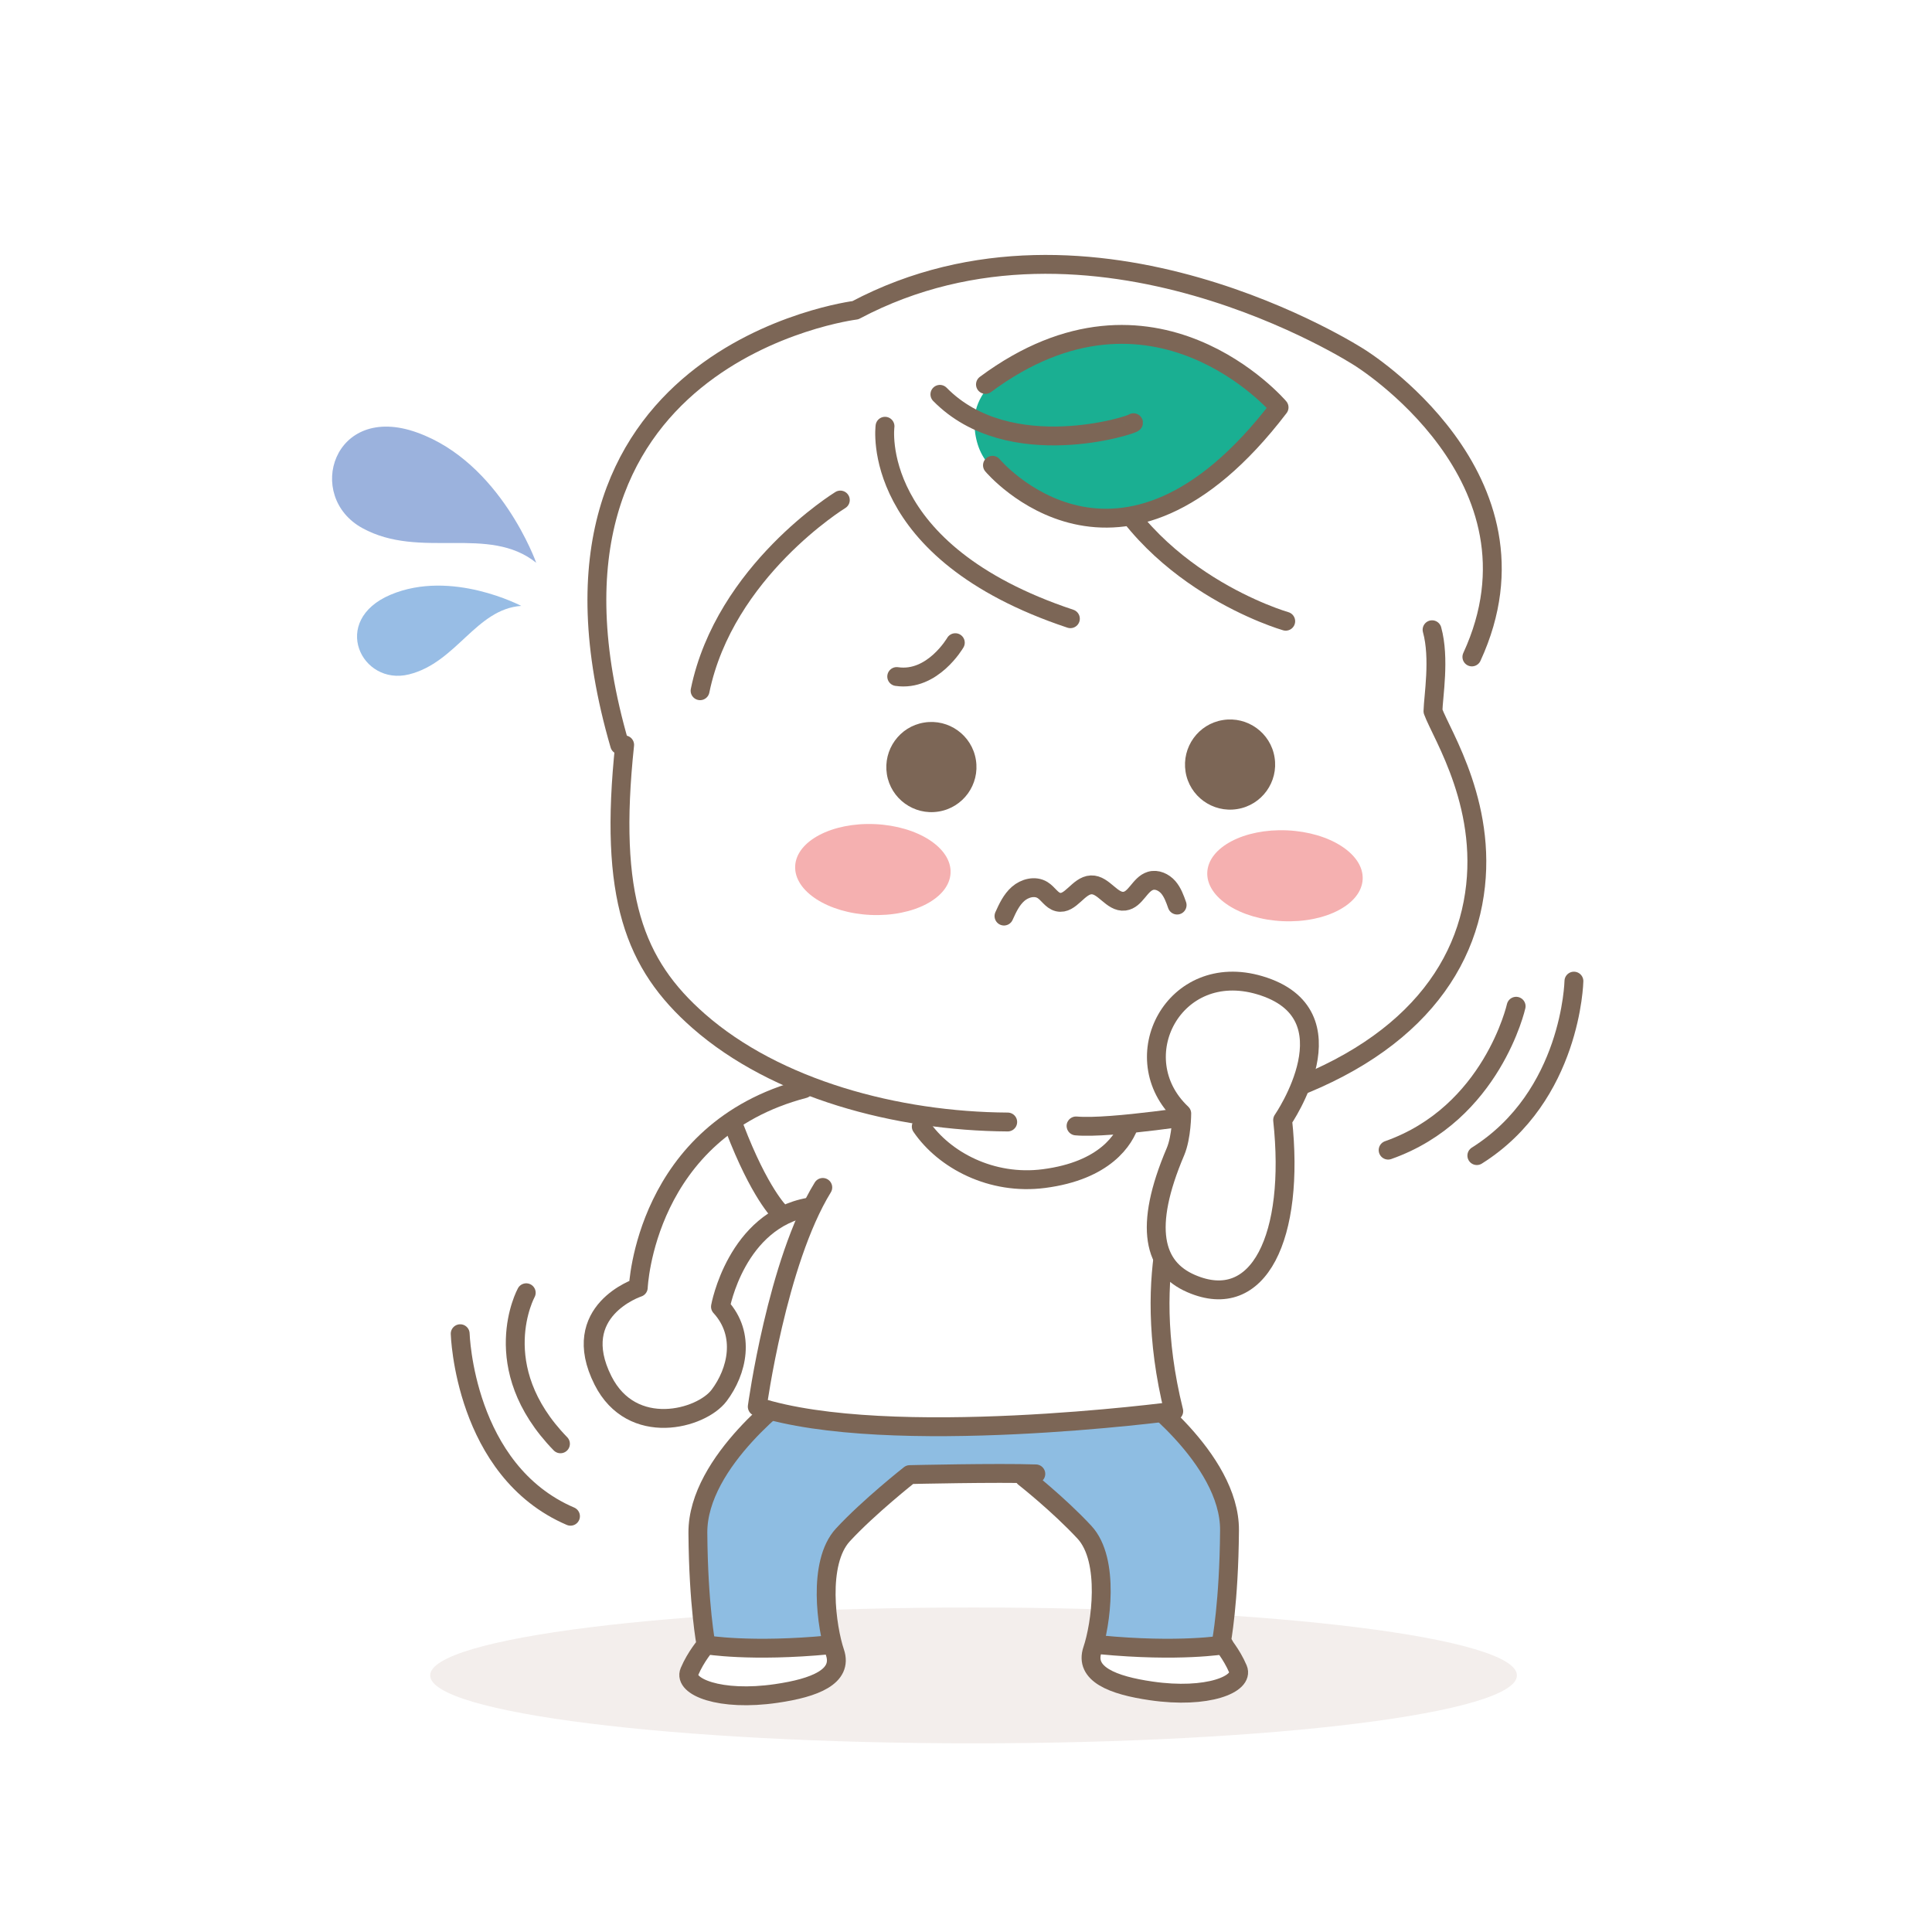 <svg width="256" height="256" viewBox="0 0 256 256" fill="none" xmlns="http://www.w3.org/2000/svg">
<g clip-path="url(#clip0_522_14829)">
<path opacity="0.4" d="M129 231C168.765 231 201 226.971 201 222C201 217.029 168.765 213 129 213C89.236 213 57 217.029 57 222C57 226.971 89.236 231 129 231Z" fill="#E1D6CF"/>
<path d="M104.499 145.161L112.135 143.399H116.246L130.342 141.049L132.104 136.938L138.565 131.064L155.598 125.778L170.282 126.953L185.553 130.477L177.33 141.049L172.631 143.399L171.456 145.161L170.282 149.272V152.796V161.019L167.345 168.067L163.234 171.004H159.122L156.185 169.242L153.836 167.48V175.115L155.011 182.751L155.598 186.275L155.011 188.037L157.947 190.973L162.059 198.021L163.234 206.832L162.059 216.816L163.234 218.578L164.408 221.515L162.646 223.277L157.947 224.452L149.725 223.864L145.026 220.928V218.578L145.613 212.705V206.832L142.677 201.545L135.041 195.085H129.755L120.358 195.672L115.659 199.196L109.785 206.244V213.88L110.96 219.753L109.785 222.69L102.737 224.452H95.689L91.578 223.277V220.928L93.34 216.816L92.753 205.07L93.34 199.196L97.451 192.735L101.563 187.449L100.975 186.275L101.563 181.576L103.325 171.004L106.849 160.432L103.325 161.019L98.039 165.718L95.689 173.353L96.864 175.115L98.039 179.814L95.689 185.1L91.578 188.037H85.704L79.831 182.751L78.656 176.877L81.006 172.766L84.53 170.416L85.117 166.892L88.054 158.669L92.165 152.796L98.039 148.097L104.499 145.161Z" fill="white"/>
<path d="M93.857 215.64C93.857 215.64 90.286 221.325 91.249 222.911C92.212 224.497 100.928 225.836 104.711 224.368C108.505 222.899 111.794 221.161 108.634 214.312C105.463 207.476 93.868 215.628 93.868 215.628L93.857 215.64Z" fill="white"/>
<path d="M145.837 212.986C145.837 212.986 141.079 221.961 149.502 223.476C157.924 224.992 165.865 223.864 163.856 220.739C161.848 217.615 160.003 213.327 160.003 213.327L145.837 212.986Z" fill="white"/>
<path d="M152.544 185.299L103.007 184.946C103.007 184.946 92.787 194.684 92.67 200.91C92.553 207.136 94.197 218.037 94.197 218.037C94.197 218.037 106.555 219.036 109.339 218.014C109.033 213.209 108.599 206.302 112.158 202.895C115.717 199.489 120.04 195.812 120.04 195.812C120.04 195.812 134.301 194.59 135.722 195.777C137.144 196.952 143.945 202.402 145.202 205.668C146.459 208.933 144.779 218.625 144.779 218.625C144.779 218.625 162.881 218.484 162.881 217.591C162.881 216.592 163.973 201.286 162.881 199.383C161.789 197.48 152.556 185.31 152.556 185.31L152.544 185.299Z" fill="#8EBDE2"/>
<path d="M107.027 177.782C107.18 179.791 107.027 182.493 105.089 184.454C105.089 184.454 92.402 193.511 92.473 203.12C92.543 212.729 93.553 217.945 93.553 217.945C93.553 217.945 92.203 219.495 91.357 221.492C90.511 223.489 95.386 225.486 102.857 224.394C107.967 223.654 111.726 222.162 110.633 218.943C109.541 215.725 108.272 207.079 111.691 203.379C115.109 199.678 120.548 195.391 120.548 195.391C120.548 195.391 132.142 195.121 137.252 195.297" stroke="#7C6656" stroke-width="2.5" stroke-linecap="round" stroke-linejoin="round"/>
<path d="M93.551 217.945C93.551 217.945 99.459 218.956 109.961 217.945" stroke="#7C6656" stroke-width="2.5" stroke-linecap="round" stroke-linejoin="round"/>
<path d="M149.49 177.438C149.337 179.447 149.49 180.728 150.301 184.111C150.301 184.111 162.987 193.168 162.917 202.776C162.846 212.385 161.836 217.601 161.836 217.601C161.836 217.601 163.187 219.152 164.033 221.148C164.89 223.145 160.003 225.142 152.532 224.05C147.423 223.31 143.664 221.818 144.756 218.599C145.848 215.381 147.117 206.735 143.699 203.035C140.269 199.335 135.711 195.752 135.711 195.752" stroke="#7C6656" stroke-width="2.5" stroke-linecap="round" stroke-linejoin="round"/>
<path d="M162.176 217.945C162.176 217.945 156.267 218.956 145.766 217.945" stroke="#7C6656" stroke-width="2.5" stroke-linecap="round" stroke-linejoin="round"/>
<path d="M156.973 156.248C156.973 156.248 150.724 167.654 155.528 186.99C155.528 186.99 117.809 192.006 100.342 186.391C100.342 186.391 104.5 168.406 106.685 157.094L105.334 145.981L111.901 146.052C111.901 146.052 148.939 147.097 152.11 146.052C155.282 145.006 156.985 156.248 156.985 156.248H156.973Z" fill="white"/>
<path d="M156.973 156.248C156.973 156.248 150.724 167.654 155.528 186.99C155.528 186.99 117.809 192.005 100.342 186.39C100.342 186.39 102.95 167.208 109.023 157.341" stroke="#7C6656" stroke-width="2.5" stroke-linecap="round" stroke-linejoin="round"/>
<path d="M149.736 148.675C149.031 151.024 146.388 155.124 138.33 156.169C131.376 157.074 125.103 153.714 122.072 149.274" stroke="#7C6656" stroke-width="2.5" stroke-linecap="round" stroke-linejoin="round"/>
<path d="M128.712 149.248C128.712 149.248 106.839 149.107 90.699 133.919C82.747 125.684 79.434 113.468 82.57 99.653C79.833 90.843 72.55 73.787 87.046 55.015C99.274 40.543 112.959 41.119 112.959 41.119C112.959 41.119 130.791 31.087 153.063 36.714C175.324 42.34 189.772 51.303 196.033 67.267C199.686 78.18 196.01 89.058 189.843 89.539C189.666 91.924 189.49 94.238 189.49 94.238C189.49 94.238 197.549 105.339 195.305 118.73C193.073 132.133 185.825 137.584 170.742 144.338C155.659 151.093 128.7 149.248 128.7 149.248H128.712Z" fill="white"/>
<path d="M189.757 83.445C190.803 87.228 189.922 92.279 189.875 94.229C191.014 97.377 197.557 107.221 195.173 119.673C192.8 132.124 182.016 142.826 160.061 147.536C160.061 147.536 147.163 149.604 142.582 149.192" stroke="#7C6656" stroke-width="2.5" stroke-linecap="round" stroke-linejoin="round"/>
<path d="M133.527 148.671C118.832 148.589 102.821 144.29 92.566 135.28C84.049 127.797 80.631 118.87 82.769 98.7" stroke="#7C6656" stroke-width="2.5" stroke-linecap="round" stroke-linejoin="round"/>
<g filter="url(#filter0_f_522_14829)">
<path d="M169.987 122.061C175.673 122.313 180.407 119.823 180.561 116.5C180.714 113.177 176.23 110.278 170.544 110.026C164.857 109.773 160.124 112.263 159.97 115.586C159.816 118.91 164.301 121.809 169.987 122.061Z" fill="#F5B0B0"/>
</g>
<g filter="url(#filter1_f_522_14829)">
<path d="M115.382 121.235C121.068 121.487 125.802 118.998 125.955 115.674C126.109 112.351 121.624 109.452 115.938 109.2C110.252 108.948 105.518 111.437 105.364 114.761C105.211 118.084 109.696 120.983 115.382 121.235Z" fill="#F5B0B0"/>
</g>
<path d="M82.11 98.699C67.027 46.86 113.345 41.104 113.345 41.104C144.791 24.436 180.126 47.354 180.126 47.354C180.126 47.354 205.992 63.259 195.032 87.046" stroke="#7C6656" stroke-width="2.5" stroke-linecap="round" stroke-linejoin="round"/>
<path d="M117.269 56.48C117.269 56.48 115.014 73.055 141.832 81.983" stroke="#7C6656" stroke-width="2.5" stroke-linecap="round" stroke-linejoin="round"/>
<path d="M111.347 66.258C111.347 66.258 96.029 75.644 92.764 91.525" stroke="#7C6656" stroke-width="2.5" stroke-linecap="round" stroke-linejoin="round"/>
<path d="M170.365 82.315C170.365 82.315 151.606 76.97 145.051 60.09" stroke="#7C6656" stroke-width="2.5" stroke-linecap="round" stroke-linejoin="round"/>
<path d="M136.487 47.296C136.487 47.296 128.605 50.444 129.122 56.564C129.521 61.263 131.859 63.295 139.682 67.325C147.506 71.354 161.884 63.988 169.179 54.38C163.458 48.905 153.262 38.474 136.499 47.284L136.487 47.296Z" fill="#1AAF92"/>
<path d="M131.506 61.653C131.506 61.653 148.316 81.705 169.484 53.982C169.484 53.982 152.838 34.412 130.578 50.94" stroke="#7C6656" stroke-width="2.5" stroke-linecap="round" stroke-linejoin="round"/>
<path d="M150.196 56.012C150.208 56.271 133.751 61.627 124.541 52.253" stroke="#7C6656" stroke-width="2.5" stroke-linecap="round" stroke-linejoin="round"/>
<path d="M157.821 170.074C166.854 173.998 171.611 163.766 169.955 148.413C169.955 148.413 179.693 134.328 166.913 130.546C155.565 127.186 148.776 140.19 156.587 147.544C156.587 147.544 156.587 150.633 155.753 152.607C151.466 162.674 152.887 167.936 157.821 170.074Z" fill="white" stroke="#7C6656" stroke-width="2.5" stroke-linecap="round" stroke-linejoin="round"/>
<path d="M106.53 144.269C85.421 149.801 84.576 170.605 84.576 170.605C84.576 170.605 75.237 173.659 79.9 182.916C83.742 190.539 92.916 188.049 95.289 184.901C97.662 181.753 98.86 176.854 95.465 173.142C95.465 173.142 97.532 161.677 107.188 159.951" stroke="#7C6656" stroke-width="2.5" stroke-linecap="round" stroke-linejoin="round"/>
<path d="M103.337 160.666C103.337 160.666 100.658 158.129 97.346 149.472" stroke="#7C6656" stroke-width="2.5" stroke-linecap="round" stroke-linejoin="round"/>
<path d="M155.975 119.927C155.681 119.093 155.376 118.236 154.8 117.566C154.213 116.897 153.285 116.462 152.439 116.72C151.018 117.155 150.489 119.222 149.009 119.41C147.329 119.622 146.26 117.178 144.58 117.249C142.877 117.319 141.855 119.915 140.199 119.528C139.341 119.328 138.883 118.388 138.131 117.93C137.133 117.319 135.782 117.672 134.901 118.447C134.02 119.222 133.515 120.315 133.033 121.384" stroke="#7C6656" stroke-width="2.5" stroke-linecap="round" stroke-linejoin="round"/>
<path d="M129.31 100.687C129.839 103.941 127.619 107.019 124.365 107.536C121.111 108.064 118.033 105.844 117.516 102.59C117 99.336 119.208 96.259 122.462 95.742C125.716 95.213 128.793 97.433 129.31 100.687Z" fill="#7C6656"/>
<path d="M168.886 100.356C169.415 103.61 167.195 106.688 163.941 107.205C160.687 107.733 157.609 105.513 157.093 102.259C156.576 99.005 158.784 95.928 162.038 95.411C165.292 94.882 168.37 97.102 168.886 100.356Z" fill="#7C6656"/>
<path d="M126.585 85.158C126.585 85.158 123.578 90.35 118.82 89.645" stroke="#7C6656" stroke-width="2.5" stroke-linecap="round" stroke-linejoin="round"/>
<path d="M71.056 74.584C71.056 74.584 66.358 61.275 55.245 57.304C44.145 53.322 40.35 65.774 48.021 69.979C55.692 74.185 64.725 69.498 71.056 74.572V74.584Z" fill="#9BB2DD"/>
<path d="M69.084 80.294C69.084 80.294 59.827 75.395 51.757 78.802C43.687 82.22 47.88 90.924 54.188 89.362C60.497 87.8 63.069 80.693 69.084 80.282V80.294Z" fill="#98BDE5"/>
<path d="M200.896 133.333C200.896 133.333 197.713 147.547 183.934 152.398" stroke="#7C6656" stroke-width="2.5" stroke-linecap="round" stroke-linejoin="round"/>
<path d="M208.552 130.005C208.552 130.005 208.247 145.229 195.689 153.123" stroke="#7C6656" stroke-width="2.5" stroke-linecap="round" stroke-linejoin="round"/>
<path d="M69.729 171.296C69.729 171.296 64.349 181.116 74.263 191.313" stroke="#7C6656" stroke-width="2.5" stroke-linecap="round" stroke-linejoin="round"/>
<path d="M60.978 176.724C60.978 176.724 61.495 194.873 75.592 200.91" stroke="#7C6656" stroke-width="2.5" stroke-linecap="round" stroke-linejoin="round"/>
</g>
<defs>
<filter id="filter0_f_522_14829" x="157.967" y="108.008" width="24.598" height="16.071" filterUnits="userSpaceOnUse" color-interpolation-filters="sRGB">
<feFlood flood-opacity="0" result="BackgroundImageFix"/>
<feBlend mode="normal" in="SourceGraphic" in2="BackgroundImageFix" result="shape"/>
<feGaussianBlur stdDeviation="1" result="effect1_foregroundBlur_522_14829"/>
</filter>
<filter id="filter1_f_522_14829" x="103.361" y="107.182" width="24.598" height="16.071" filterUnits="userSpaceOnUse" color-interpolation-filters="sRGB">
<feFlood flood-opacity="0" result="BackgroundImageFix"/>
<feBlend mode="normal" in="SourceGraphic" in2="BackgroundImageFix" result="shape"/>
<feGaussianBlur stdDeviation="1" result="effect1_foregroundBlur_522_14829"/>
</filter>
<clipPath id="clip0_522_14829">
<rect width="256" height="256" fill="white"/>
</clipPath>
</defs>
</svg>
